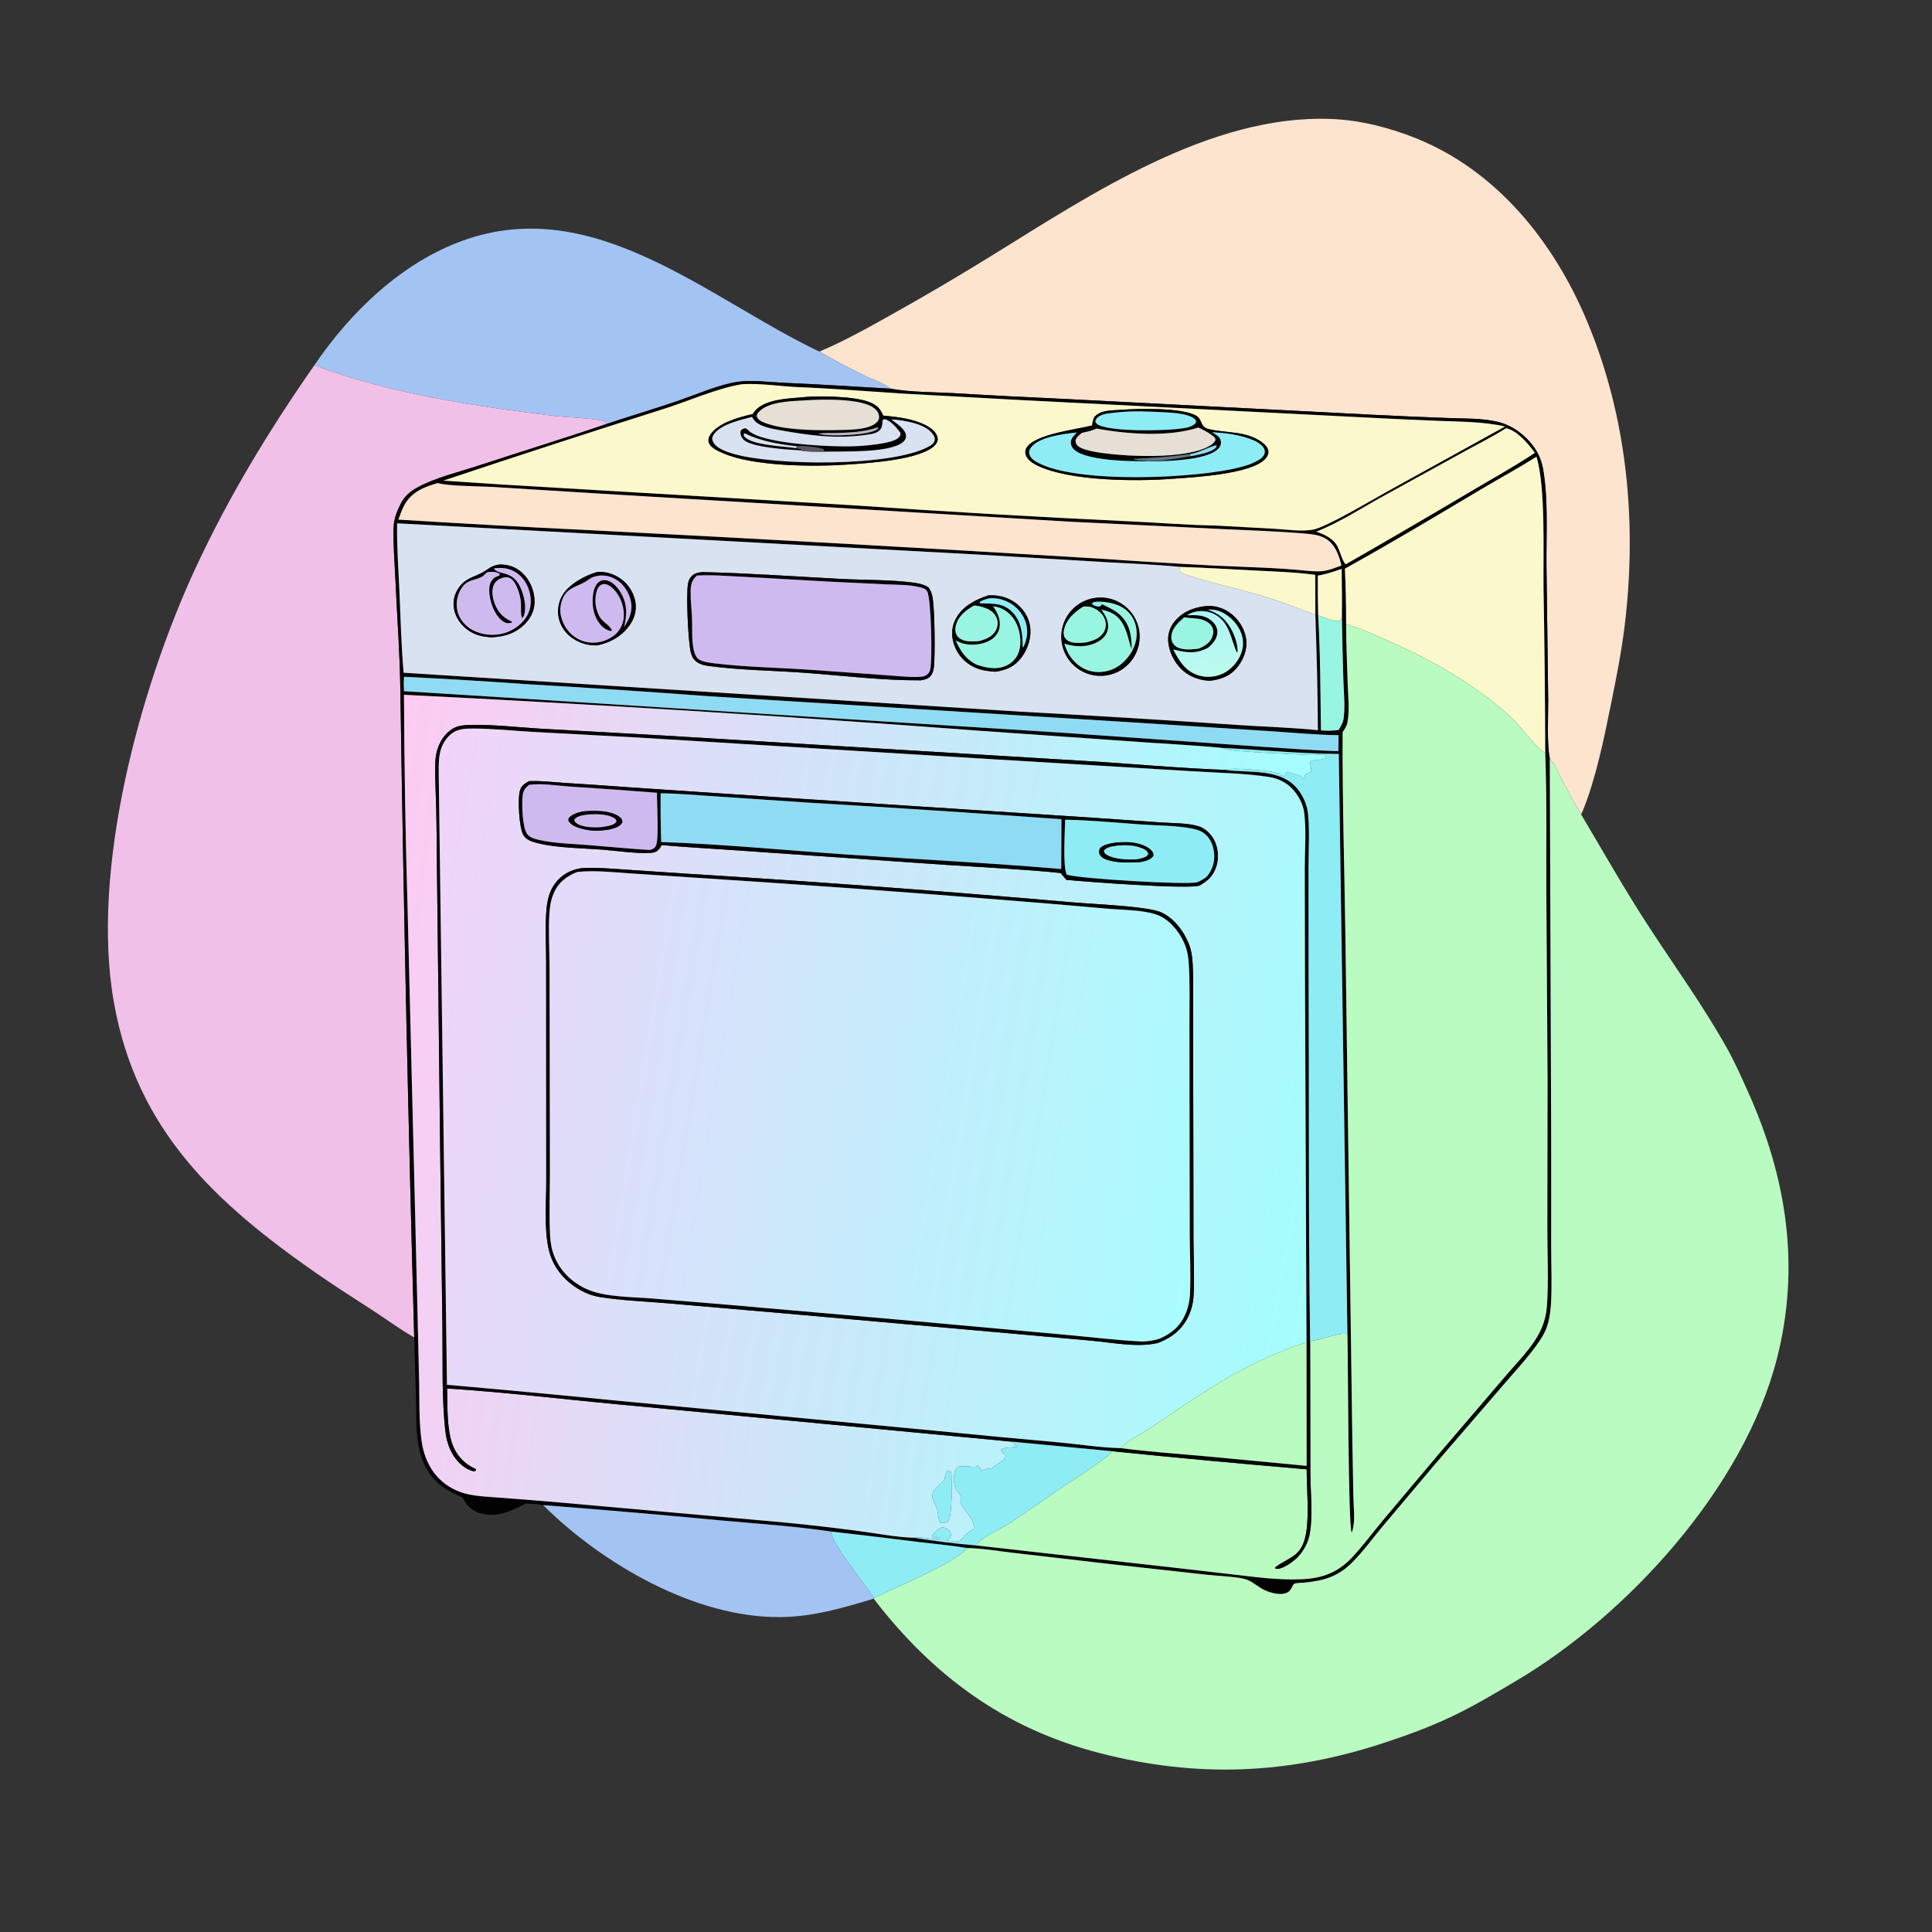 <svg width="1024" height="1024" viewBox="0 0 1024 1024" fill="none" xmlns="http://www.w3.org/2000/svg">
<rect x="0" y="0" width="1024" height="1024" fill="#333333" stroke="none"/>
<path d="M434.276 186.359C447.254 180.881 459.361 174.119 471.627 167.239C490.031 156.985 508.194 146.305 526.102 135.208C578.148 103.009 641.397 60.687 705.25 63.041C720.678 63.61 736.317 67.558 750.619 73.325C793.492 90.614 823.437 128.164 840.98 169.794C862.494 220.846 867.79 277.11 861.084 331.815C859.364 345.845 856.606 359.701 853.787 373.544C850.147 391.429 845.871 412.629 839.002 429.502C838.703 430.236 838.378 430.931 838.03 431.642C834.447 425.758 831.219 419.62 828.018 413.52C825.971 409.618 824.129 405.267 821.409 401.81C819.828 394.832 820.625 378.427 820.571 370.816L819.662 299.693C819.527 283.291 820.628 265.824 818.044 249.64C817.277 244.833 815.716 240.655 812.851 236.694C808.406 230.551 801.482 225.446 794.084 223.637C785.528 221.545 775.872 221.906 767.072 221.549C753.764 221.082 740.46 220.503 727.161 219.811L565.117 211.489C545.303 210.618 525.498 209.584 505.701 208.388C494.829 207.8 483.196 207.911 472.479 206.09L471.999 206.003C468.217 202.935 461.791 200.86 457.355 198.652C449.536 194.795 441.839 190.695 434.276 186.359Z" fill="#FDE4CF"/>
<path d="M166.624 193.561C185.828 165.305 212.908 139.162 245.493 127.461C315.172 102.439 375.597 158.463 434.276 186.359C441.839 190.695 449.536 194.795 457.355 198.652C461.791 200.86 468.217 202.935 471.999 206.003C452.851 204.895 433.747 203.672 414.581 202.841C406.969 202.511 398.704 201.279 391.166 202.346C381.082 203.774 368.791 209.25 358.946 212.593C346.408 216.85 333.71 220.611 321.157 224.828L320.598 223.507C319.01 221.949 298.732 221.055 294.586 220.546C251.728 215.288 207.225 208.895 166.624 193.561Z" fill="#A3C4F3"/>
<path d="M219.542 708.848C212.381 704.833 205.571 699.797 198.704 695.281C188.654 688.671 178.435 682.329 168.557 675.461C114.551 637.914 72.528 599.358 60.41 531.544C47.855 461.282 73.99 365 103.666 301.051C121.322 263.005 142.686 227.914 166.624 193.561C207.225 208.895 251.728 215.288 294.586 220.546C298.732 221.055 319.01 221.949 320.598 223.507L321.157 224.828C298.629 232.509 275.807 239.49 253.186 246.918C242.957 250.277 230.666 253.195 221.303 258.333C217.271 260.545 214.357 263.046 212.281 267.202C210.417 270.932 208.752 275.183 208.619 279.385C208.342 288.093 209.096 296.954 209.497 305.657C210.462 326.595 212.026 347.679 212.241 368.631C213.961 482.051 216.395 595.459 219.542 708.848Z" fill="#F1C0E8"/>
<path d="M321.157 224.828C333.71 220.611 346.408 216.85 358.946 212.593C368.791 209.25 381.082 203.774 391.166 202.346C398.704 201.279 406.969 202.511 414.581 202.841C433.747 203.672 452.851 204.895 471.999 206.003L472.479 206.09C483.196 207.911 494.829 207.8 505.701 208.388C525.498 209.584 545.303 210.618 565.117 211.489L727.161 219.811C740.46 220.503 753.764 221.082 767.072 221.549C775.872 221.906 785.528 221.545 794.084 223.637C801.482 225.446 808.406 230.551 812.851 236.694C815.716 240.655 817.277 244.833 818.044 249.64C820.628 265.824 819.527 283.291 819.662 299.693L820.571 370.816C820.625 378.427 819.828 394.832 821.409 401.81L822.159 605.142L822.148 660.866C822.161 670.945 822.655 681.246 822.036 691.287C821.774 695.538 821.097 700.261 819.515 704.237C817.706 708.784 814.205 713.358 811.206 717.189C806.952 722.622 802.229 727.713 797.743 732.954L760.234 776.482L732.698 809.15C727.421 815.475 722.484 822.324 716.655 828.139C709.105 835.669 701.85 837.739 691.505 838.801C690.222 838.932 687.1 838.918 686.026 839.426C685.39 839.727 685.049 840.715 684.757 841.296C684.006 842.791 683.286 843.722 681.654 844.344C677.88 845.782 671.794 843.832 668.509 841.864C665.45 840.031 662.753 837.515 659.178 836.75C653.008 835.429 645.878 835.343 639.558 834.628L590.191 829.181L536.618 822.974C528.883 822.112 520.44 820.559 512.699 820.514C504.4 819.108 495.857 818.385 487.497 817.356C471.8 815.388 456.091 813.511 440.372 811.725C421.016 808.876 401.183 807.576 381.691 805.81C350.443 802.848 319.169 800.162 287.874 797.754C284.827 797.131 281.701 797.077 278.604 796.915C271.044 800.917 262.99 804.704 254.236 801.929C249.775 800.515 247.204 797.721 245.128 793.662C240.257 791.527 235.653 789.304 231.729 785.632C219.216 773.921 220.885 756.158 220.447 740.553L219.542 708.848C216.395 595.459 213.961 482.051 212.241 368.631C212.026 347.679 210.462 326.595 209.497 305.657C209.096 296.954 208.342 288.093 208.619 279.385C208.752 275.183 210.417 270.932 212.281 267.202C214.357 263.046 217.271 260.545 221.303 258.333C230.666 253.195 242.957 250.277 253.186 246.918C275.807 239.49 298.629 232.509 321.157 224.828ZM625.557 300.46C612.612 299.189 599.509 298.748 586.518 297.989L518.867 293.948L210.49 277.367C210.241 289.112 211.16 300.991 211.668 312.728C212.3 327.316 212.659 342.02 213.938 356.563L541.58 377.25C579.916 379.324 618.236 381.671 656.539 384.29C670.478 385.235 684.625 385.586 698.505 387.022C698.467 366.639 697.842 346.135 697.168 325.762L697.099 304.658C685.964 303.204 674.607 302.862 663.396 302.291C650.793 301.648 638.17 300.846 625.557 300.46ZM698.466 305.08C698.418 312.091 698.478 319.102 698.645 326.11C699.808 346.345 699.842 366.85 700.123 387.121C703.37 387.398 706.262 387.388 709.506 386.881C710.535 385.147 711.761 383.312 712.074 381.289C713.107 374.606 712.237 367.154 712.023 360.405C711.654 348.936 711.392 337.464 711.237 325.99C711.379 317.844 711.178 309.671 711.111 301.523C706.919 302.95 702.852 304.358 698.466 305.08ZM712.818 301.399C713.265 311.162 713.483 320.933 713.471 330.706C713.493 341.323 713.954 351.93 714.31 362.54C714.53 369.071 715.41 376.598 714.148 383.017C713.778 384.896 712.652 386.501 711.605 388.068C711.431 424.151 712.589 460.269 713.072 496.352L715.645 682.314L716.766 764.256L717.307 793.28C717.389 797.391 717.843 801.641 717.674 805.733C717.584 807.933 717.222 810.066 716.52 812.155L716.414 812.25C714.551 809.627 714.5 716.274 714.172 707.108L709.592 399.598C689.05 399.455 668.442 397.404 647.919 396.417C635.075 395.137 622.129 394.539 609.253 393.616L520.74 387.422C418.617 379.709 316.398 373.317 214.11 368.245C214.27 406.097 214.909 443.945 216.027 481.781L220.039 644.036L222.073 728.94C222.436 740.417 221.86 752.528 223.466 763.894C224.497 771.193 227.399 778.313 232.645 783.603C237.031 788.025 242.567 790.872 248.648 792.105C254.112 793.214 259.92 793.408 265.475 793.837C274.781 794.522 284.083 795.26 293.38 796.053L400.462 805.577C418.3 807.054 436.099 808.961 453.845 811.297C463.126 812.461 475.203 814.847 484.365 815.045C495.087 816.737 506.252 818.235 517.068 819.082L621.548 830.809L655.182 834.703C666.574 836.02 677.761 837.481 689.267 837.061C700.864 836.638 709.264 833.53 717.189 824.901C722.729 818.868 727.691 812.17 732.937 805.869L763.225 769.906L797.211 730.203C804.028 722.081 812.627 714.004 816.97 704.22C818.559 700.6 819.537 696.742 819.866 692.803C820.9 679.153 820.1 664.825 820.132 651.102L820.255 572.092L819.6 472.557C819.513 448.08 819.931 423.513 819.016 399.054C818.939 369.991 818.636 340.929 818.109 311.871C817.88 293.477 819.301 257.983 814.359 242.093C804.513 248.271 794.237 253.832 784.249 259.787C760.619 273.875 736.883 288.064 712.818 301.399ZM393.339 203.63C380.146 205.716 364.753 212.664 351.727 216.755C312.711 229.114 273.792 241.776 234.973 254.74C255.807 256.213 276.651 257.525 297.505 258.676L451.144 267.749C500.291 271.148 549.474 274.006 598.684 276.32C613.79 277.009 629.021 278.303 644.125 278.544L675.633 280.279C681.971 280.626 689.855 281.888 696.039 280.696C703.208 279.314 726.588 265.298 734.449 260.979L797.744 226.049C786.155 223.423 773.798 223.532 761.967 223.042C747.408 222.456 732.852 221.774 718.302 220.998L540.896 212.032L477.441 208.552C459.504 207.412 441.7 205.925 423.728 205.216C413.787 204.825 403.238 203.035 393.339 203.63ZM798.265 226.944C791.138 231.446 783.527 235.218 776.148 239.291L735.401 261.712C723.069 268.381 710.695 276.612 697.676 281.784C702.275 283.383 706.945 285.497 709.155 290.144C710.197 292.336 711.59 297.593 713.241 299.115C734.961 286.693 756.58 274.096 778.097 261.325C789.927 254.303 802.059 247.602 813.544 240.019C810.026 235.232 804.35 228.31 798.265 226.944ZM232.066 256.03C224.66 258.124 218.096 260.701 214.218 267.901C212.948 270.259 212.079 272.896 211.142 275.401C244.901 277.513 278.675 279.379 312.461 280.999C402.738 285.581 492.992 290.62 583.219 296.115C603.543 297.514 623.878 298.747 644.222 299.814C660.484 300.612 676.932 300.852 693.121 302.553C701.578 303.264 703.027 302.708 710.993 299.735C709.697 294.278 707.676 288.488 702.583 285.44C699.214 283.424 694.873 283.07 691.034 282.746C677.36 281.592 663.56 281.175 649.854 280.509L567.41 276.521L314.785 261.433L260.881 258.079C254.583 257.72 237.217 257.671 232.066 256.03ZM214.174 358.701C213.867 361.264 213.998 363.77 214.107 366.339L563.305 388.378L670.636 395.923C683.527 396.715 696.492 397.806 709.4 398.121L709.47 389.648C697.026 389.507 684.52 388.233 672.099 387.456L592.3 382.377L376.173 369.042C343.457 366.605 310.72 364.441 277.967 362.548C256.718 361.017 235.452 359.735 214.174 358.701Z" fill="#020202"/>
<path d="M234.973 254.74C273.792 241.776 312.711 229.114 351.727 216.755C364.753 212.664 380.146 205.716 393.339 203.63C403.238 203.035 413.787 204.825 423.728 205.216C441.7 205.925 459.504 207.412 477.441 208.552L540.896 212.032L718.302 220.998C732.852 221.774 747.408 222.456 761.967 223.042C773.798 223.532 786.155 223.423 797.744 226.049L734.449 260.979C726.588 265.298 703.208 279.314 696.039 280.696C689.855 281.888 681.971 280.626 675.633 280.279L644.125 278.544C629.021 278.303 613.79 277.009 598.684 276.32C549.474 274.006 500.291 271.148 451.144 267.749L297.505 258.676C276.651 257.525 255.807 256.213 234.973 254.74ZM423.8 210.708C416.503 211.314 405.116 211.83 400.014 217.971C399.613 218.455 399.267 218.96 398.911 219.479C391.956 221.063 380.555 224.052 376.462 230.484C375.732 231.633 375.251 232.888 375.613 234.265C376.419 237.338 380.7 239.089 383.349 240.239C399.671 247.32 431.906 247.469 449.876 246.172C460.459 245.415 488.671 243.72 495.726 235.748C496.678 234.672 497.217 233.349 496.92 231.901C496.334 229.038 493.337 226.788 490.911 225.518C484 221.901 475.723 221.003 468.086 220.265C466.434 216.432 464.803 214.745 460.888 213.16C452.885 209.921 432.816 209.565 423.8 210.708ZM594.373 217.217C589.849 217.576 583.397 217.161 580.216 220.88C579.278 221.977 579.077 224.115 578.862 225.502C570.722 227.646 548.394 230.048 544.029 237.433C543.368 238.551 543.28 239.759 543.657 240.996C544.505 243.776 547.458 245.605 549.916 246.788C566.936 254.982 601.879 255.239 620.999 253.791C632.448 252.983 663.09 251.386 670.653 243.166C671.552 242.19 672.314 240.778 672.271 239.414C672.203 237.265 670.289 235.432 668.662 234.274C660.164 228.22 649.97 229.714 640.505 227.386C635.923 226.259 637.427 222.281 633.945 220.308C626.353 216.005 603.429 216.509 594.373 217.217Z" fill="#FBF8CC"/>
<path d="M398.911 219.479C399.267 218.96 399.613 218.455 400.014 217.971C405.116 211.83 416.503 211.314 423.8 210.708C432.816 209.565 452.885 209.921 460.888 213.16C464.803 214.745 466.434 216.432 468.086 220.265C475.723 221.003 484 221.901 490.911 225.518C493.337 226.788 496.334 229.038 496.92 231.901C497.217 233.349 496.678 234.672 495.726 235.748C488.671 243.72 460.459 245.415 449.876 246.172C431.906 247.469 399.671 247.32 383.349 240.239C380.7 239.089 376.419 237.338 375.613 234.265C375.251 232.888 375.732 231.633 376.462 230.484C380.555 224.052 391.956 221.063 398.911 219.479ZM422.401 236.539C413.314 235.593 403.208 233.872 394.98 229.768L394.289 229.848C394.256 230.596 394.078 230.826 394.613 231.45C398.579 236.073 415.971 236.536 421.922 237.527L424.651 238.068L424.485 238.406L423.677 238.675C417.563 238.331 397.417 237.087 393.866 232.811C392.767 231.488 392.296 230.241 392.48 228.523C393.299 227.398 393.423 227.401 394.762 226.974C395.868 227.164 396.057 227.518 396.808 228.252C404.167 235.444 441.61 236.975 452.871 236.52C457.59 236.329 473.184 235.289 476.303 231.916C477.213 230.932 477.282 230.645 477.242 229.4C475.516 227.005 472.096 222.956 469.178 222.258C468.961 222.206 468.736 222.198 468.515 222.168C467.634 222.953 467.842 222.474 467.76 223.445C467.585 225.497 467.546 226.911 465.91 228.346C463.942 230.07 460.06 230.337 457.56 230.664C442.486 232.634 428.59 230.721 413.751 228.068C409.366 227.285 402.062 226.191 399.389 222.268C399.105 221.851 398.856 221.41 398.601 220.975C392.638 222.541 381.22 225.007 378.022 230.762C377.367 231.942 377.323 232.543 377.801 233.816C379.191 237.52 385.19 239.503 388.685 240.524C410.503 246.893 472.454 247.502 492.184 236.724C493.532 235.988 494.792 235.189 495.327 233.672C495.645 232.767 495.335 231.625 494.86 230.816C492.13 226.163 485.724 224.406 480.771 223.389C478.024 222.825 475.209 222.405 472.406 222.285C474.987 224.367 480.17 227.474 480.224 231.09C480.244 232.411 479.564 233.502 478.587 234.333C471.594 240.287 446.297 239.122 437.012 239.402C436.823 238.918 436.748 238.399 436.298 238.087C434.78 237.034 424.358 236.026 422.401 236.539ZM426.595 212.215C419.505 212.607 407.063 212.76 402.017 218.518C401.386 219.238 401.218 219.686 401.029 220.598C401.892 222.527 403.025 223.191 404.964 223.962C414.94 227.927 430.668 228.105 441.485 227.975C447.598 227.751 460.438 228.409 464.844 223.69C465.613 222.866 465.986 221.935 465.926 220.798C465.82 218.771 464.568 217.222 462.98 216.085C456.011 211.092 435.458 211.563 426.595 212.215ZM465.073 226.566C457.738 229.024 450.336 229.306 442.667 229.505C439.847 229.578 436.621 229.328 433.864 229.899C434.674 230.25 434.299 230.226 434.969 230.136C440.155 231.427 460.839 230.778 464.94 227.513C465.36 227.178 465.358 227.119 465.599 226.724L465.073 226.566Z" fill="#020202"/>
<path d="M441.485 227.975C430.668 228.105 414.94 227.927 404.964 223.962C403.025 223.191 401.892 222.527 401.029 220.598C401.218 219.686 401.386 219.238 402.017 218.518C407.063 212.76 419.505 212.607 426.595 212.215C435.458 211.563 456.011 211.092 462.98 216.085C464.568 217.222 465.82 218.771 465.926 220.798C465.986 221.935 465.613 222.866 464.844 223.69C460.438 228.409 447.598 227.751 441.485 227.975Z" fill="#E6DFD5"/>
<path d="M578.862 225.502C579.077 224.115 579.278 221.977 580.216 220.88C583.397 217.161 589.849 217.576 594.373 217.217C603.429 216.509 626.353 216.005 633.945 220.308C637.427 222.281 635.923 226.259 640.505 227.386C649.97 229.714 660.164 228.22 668.662 234.274C670.289 235.432 672.203 237.265 672.271 239.414C672.314 240.778 671.552 242.19 670.653 243.166C663.09 251.386 632.448 252.983 620.999 253.791C601.879 255.239 566.936 254.982 549.916 246.788C547.458 245.605 544.505 243.776 543.657 240.996C543.28 239.759 543.368 238.551 544.029 237.433C548.394 230.048 570.722 227.646 578.862 225.502ZM630.7 240.681C620.756 242.125 610.88 242.759 600.846 243.224L601.003 243.56C610.466 245.403 621.531 243.452 630.966 241.804C634.718 241.049 640.727 240.203 643.77 237.854C644.663 237.165 644.68 237.154 644.836 235.988C641.245 236.501 636.35 239.682 631.391 240.563L630.7 240.681ZM591.345 218.665C588.188 219.083 583.098 219.125 581.068 222.069C580.681 222.63 580.691 222.733 580.524 223.304C581.038 224.529 581.474 224.917 582.719 225.443C590.638 228.792 614.541 228.279 623.617 227.419C627.222 226.935 630.998 226.919 633.744 224.268C633.862 223.596 634.136 223.197 633.686 222.605C631.285 219.454 622.62 218.821 618.884 218.614C610.09 218.128 600.082 217.585 591.345 218.665ZM635.135 226.605C619.166 231.763 597.556 230.119 581.195 227.165C578.646 228.324 576.155 228.862 573.429 229.427C572.073 230.615 570.543 231.664 570.026 233.463C570.22 234.816 570.225 235.391 571.319 236.356C573.212 238.024 577.287 238.868 579.757 239.372C594.184 242.115 629.534 243.862 641.649 235.993C642.835 235.222 643.547 234.503 644.245 233.284C644.081 231.819 643.702 231.741 642.529 230.827C640.286 229.081 637.704 227.79 635.135 226.605ZM570.224 229.27C563.594 230.027 550.536 231.483 546.3 237.358C545.693 238.199 545.326 239.364 545.528 240.386C545.926 242.403 547.449 243.673 549.134 244.686C569.171 256.741 635.472 253.682 658.056 247.431C659.459 247.038 660.853 246.615 662.238 246.161C664.799 245 668.884 243.585 670.084 240.811C670.588 239.647 670.454 238.511 669.815 237.443C667.116 232.932 656.956 230.789 652.097 230.015C648.894 229.506 645.596 229.265 642.358 229.089C644.378 230.333 646.641 231.33 647.096 233.912C647.344 235.321 646.867 236.552 645.945 237.597C640.868 243.352 622.362 244.283 615.186 244.421C605.171 244.615 576.69 245.046 569.299 238.293C568.306 237.385 567.615 236.084 567.564 234.725C567.472 232.25 569.289 230.967 570.7 229.259L570.224 229.27Z" fill="#020202"/>
<path d="M623.617 227.419C614.541 228.279 590.638 228.792 582.719 225.443C581.474 224.917 581.038 224.529 580.524 223.304C580.691 222.733 580.681 222.63 581.068 222.069C583.098 219.125 588.188 219.083 591.345 218.665C600.082 217.585 610.09 218.128 618.884 218.614C622.62 218.821 631.285 219.454 633.686 222.605C634.136 223.197 633.862 223.596 633.744 224.268C630.998 226.919 627.222 226.935 623.617 227.419Z" fill="#8EECF5"/>
<path d="M398.601 220.975C398.856 221.41 399.105 221.851 399.389 222.268C402.062 226.191 409.366 227.285 413.751 228.068C428.59 230.721 442.486 232.634 457.56 230.664C460.06 230.337 463.942 230.07 465.91 228.346C467.546 226.911 467.585 225.497 467.76 223.445C467.842 222.474 467.634 222.953 468.515 222.168C468.736 222.198 468.961 222.206 469.178 222.258C472.096 222.956 475.516 227.005 477.242 229.4C477.282 230.645 477.213 230.932 476.303 231.916C473.184 235.289 457.59 236.329 452.871 236.52C441.61 236.975 404.167 235.444 396.808 228.252C396.057 227.518 395.868 227.164 394.762 226.974C393.423 227.401 393.299 227.398 392.48 228.523C392.296 230.241 392.767 231.488 393.866 232.811C397.417 237.087 417.563 238.331 423.677 238.675C427.754 239.584 432.821 239.431 437.012 239.402C446.297 239.122 471.594 240.287 478.587 234.333C479.564 233.502 480.244 232.411 480.224 231.09C480.17 227.474 474.987 224.367 472.406 222.285C475.209 222.405 478.024 222.825 480.771 223.389C485.724 224.406 492.13 226.163 494.86 230.816C495.335 231.625 495.645 232.767 495.327 233.672C494.792 235.189 493.532 235.988 492.184 236.724C472.454 247.502 410.503 246.893 388.685 240.524C385.19 239.503 379.191 237.52 377.801 233.816C377.323 232.543 377.367 231.942 378.022 230.762C381.22 225.007 392.638 222.541 398.601 220.975Z" fill="#D9E2F0"/>
<path d="M434.969 230.136C434.299 230.226 434.674 230.25 433.864 229.899C436.621 229.328 439.847 229.578 442.667 229.505C450.336 229.306 457.738 229.024 465.073 226.566L465.599 226.724C465.358 227.119 465.36 227.178 464.94 227.513C460.839 230.778 440.155 231.427 434.969 230.136Z" fill="#B6B6C2"/>
<path d="M581.195 227.165C597.556 230.119 619.166 231.763 635.135 226.605C637.704 227.79 640.286 229.081 642.529 230.827C643.702 231.741 644.081 231.819 644.245 233.284C643.547 234.503 642.835 235.222 641.649 235.993C629.534 243.862 594.184 242.115 579.757 239.372C577.287 238.868 573.212 238.024 571.319 236.356C570.225 235.391 570.22 234.816 570.026 233.463C570.543 231.664 572.073 230.615 573.429 229.427C576.155 228.862 578.646 228.324 581.195 227.165Z" fill="#E6DFD5"/>
<path d="M697.676 281.784C710.695 276.612 723.069 268.381 735.401 261.712L776.148 239.291C783.527 235.218 791.138 231.446 798.265 226.944C804.35 228.31 810.026 235.232 813.544 240.019C802.059 247.602 789.927 254.303 778.097 261.325C756.58 274.096 734.961 286.693 713.241 299.115C711.59 297.593 710.197 292.336 709.155 290.144C706.945 285.497 702.275 283.383 697.676 281.784Z" fill="#FBF8CC"/>
<path d="M662.238 246.161C660.853 246.615 659.459 247.038 658.056 247.431C635.472 253.682 569.171 256.741 549.134 244.686C547.449 243.673 545.926 242.403 545.528 240.386C545.326 239.364 545.693 238.199 546.3 237.358C550.536 231.483 563.594 230.027 570.224 229.27L570.7 229.259C569.289 230.967 567.472 232.25 567.564 234.725C567.615 236.084 568.306 237.385 569.299 238.293C576.69 245.046 605.171 244.615 615.186 244.421C622.362 244.283 640.868 243.352 645.945 237.597C646.867 236.552 647.344 235.321 647.096 233.912C646.641 231.33 644.378 230.333 642.358 229.089C645.596 229.265 648.894 229.506 652.097 230.015C656.956 230.789 667.116 232.932 669.815 237.443C670.454 238.511 670.588 239.647 670.084 240.811C668.884 243.585 664.799 245 662.238 246.161Z" fill="#8EECF5"/>
<path d="M421.922 237.527C415.971 236.536 398.579 236.073 394.613 231.45C394.078 230.826 394.256 230.596 394.289 229.848L394.98 229.768C403.208 233.872 413.314 235.593 422.401 236.539L421.922 237.527Z" fill="#D9E2F0"/>
<path d="M630.7 240.681L631.391 240.563C636.35 239.682 641.245 236.501 644.836 235.988C644.68 237.154 644.663 237.165 643.77 237.854C640.727 240.203 634.718 241.049 630.966 241.804L630.7 240.681Z" fill="#90DBF4"/>
<path d="M422.401 236.539C424.358 236.026 434.78 237.034 436.298 238.087C436.748 238.399 436.823 238.918 437.012 239.402C432.821 239.431 427.754 239.584 423.677 238.675L424.485 238.406L424.651 238.068L421.922 237.527L422.401 236.539Z" fill="#56575F"/>
<path d="M630.966 241.804C621.531 243.452 610.466 245.403 601.003 243.56L600.846 243.224C610.88 242.759 620.756 242.125 630.7 240.681L630.966 241.804Z" fill="#617582"/>
<path d="M713.471 330.706C713.483 320.933 713.265 311.162 712.818 301.399C736.883 288.064 760.619 273.875 784.249 259.787C794.237 253.832 804.513 248.271 814.359 242.093C819.301 257.983 817.88 293.477 818.109 311.871C818.636 340.929 818.939 369.991 819.016 399.054C812.603 394.941 806.012 384.606 799.819 379.149C781.148 362.697 761.905 351.519 739.375 341.227C730.925 337.367 722.344 333.502 713.471 330.706Z" fill="#FBF8CC"/>
<path d="M211.142 275.401C212.079 272.896 212.948 270.259 214.218 267.901C218.096 260.701 224.66 258.124 232.066 256.03C237.217 257.671 254.583 257.72 260.881 258.079L314.785 261.433L567.41 276.521L649.854 280.509C663.56 281.175 677.36 281.592 691.034 282.746C694.873 283.07 699.214 283.424 702.583 285.44C707.676 288.488 709.697 294.278 710.993 299.735C703.027 302.708 701.578 303.264 693.121 302.553C676.932 300.852 660.484 300.612 644.222 299.814C623.878 298.747 603.543 297.514 583.219 296.115C492.992 290.62 402.738 285.581 312.461 280.999C278.675 279.379 244.901 277.513 211.142 275.401Z" fill="#FDE4CF"/>
<path d="M210.49 277.367L518.867 293.948L586.518 297.989C599.509 298.748 612.612 299.189 625.557 300.46L624.952 302.468C626.004 303.92 628.249 304.498 629.909 305.037C643.057 309.305 656.721 312.159 669.983 316.099C679.201 318.839 688.081 322.637 697.168 325.762C697.842 346.135 698.467 366.639 698.505 387.022C684.625 385.586 670.478 385.235 656.539 384.29C618.236 381.671 579.916 379.324 541.58 377.25L213.938 356.563C212.659 342.02 212.3 327.316 211.668 312.728C211.16 300.991 210.241 289.112 210.49 277.367ZM264.979 299.167C259.782 299.902 259.385 301.517 255.308 303.655C250.516 306.166 246.84 306.524 243.364 311.248C240.977 314.491 239.949 318.38 240.581 322.37C241.34 327.162 244.32 331.41 248.284 334.132C252.095 336.751 256.039 337.553 260.578 337.774C267.599 337.483 273.701 335.52 278.656 330.252C281.924 326.776 283.6 322.383 283.294 317.609C282.96 312.388 280.55 306.944 276.6 303.459C273.152 300.415 269.504 299.265 264.979 299.167ZM316.809 303.111C310.409 304.799 301.767 309.516 298.28 315.246C295.782 319.294 295.12 324.213 296.459 328.778C297.806 333.451 301.139 337.159 305.382 339.441C309.095 341.439 312.474 342.126 316.643 342.044C323.865 340.527 330.308 336.783 334.34 330.421C336.734 326.644 337.579 322.356 336.549 317.979C335.313 312.8 331.99 308.362 327.368 305.718C324.064 303.865 320.588 302.951 316.809 303.111ZM372.369 303.218C369.788 303.49 367.754 303.818 366.08 305.975C365.242 307.055 364.798 308.409 364.605 309.749C363.685 316.151 364.692 337.561 365.808 344.177C366.309 347.147 367.075 349.328 369.652 351.058C371.573 352.347 373.852 352.738 376.1 353.036C392.643 355.225 409.843 355.379 426.526 356.595C446.82 358.074 467.652 360.69 487.989 360.583C490.176 360.171 492.109 359.89 493.498 357.959C494.352 356.772 494.754 355.307 494.941 353.875C495.738 347.763 495.432 321.829 494.158 316.048C493.75 314.198 493.205 312.82 492.087 311.298C489.691 309.841 487.034 309.189 484.267 308.82C472.159 307.207 457.837 307.482 445.455 306.827C421.115 305.54 396.737 303.785 372.369 303.218ZM523.798 315.57C516.873 317.88 510.008 321.383 506.5 328.151C504.246 332.5 504.14 337.235 505.739 341.82C507.559 347.032 511.408 351.288 516.411 353.623C520.034 355.329 523.625 355.78 527.556 356.029C533.432 355.17 537.798 353.311 541.468 348.368C544.893 343.755 546.824 337.654 545.949 331.91C545.166 326.763 542.059 322.164 537.794 319.236C533.627 316.376 528.798 315.254 523.798 315.57ZM582.229 316.741C570.794 317.319 561.988 327.049 562.549 338.485C563.111 349.921 572.83 358.741 584.266 358.195C595.725 357.648 604.566 347.907 604.003 336.448C603.44 324.99 593.687 316.162 582.229 316.741ZM639.612 321.184C633.044 321.824 627.008 324.041 622.661 329.284C619.889 332.627 618.706 336.598 619.272 340.909C620.068 346.969 623.496 352.99 628.459 356.586C632.215 359.306 636.505 360.529 641.084 360.846C647.142 360.127 652.036 358.406 655.974 353.436C659.232 349.323 661.235 343.906 660.472 338.63C659.665 333.042 656.185 327.775 651.558 324.594C648.07 322.151 643.863 320.95 639.612 321.184Z" fill="#D9E2F0"/>
<path d="M260.578 337.774C256.039 337.553 252.095 336.751 248.284 334.132C244.32 331.41 241.34 327.162 240.581 322.37C239.949 318.38 240.977 314.491 243.364 311.248C246.84 306.524 250.516 306.166 255.308 303.655C259.385 301.517 259.782 299.902 264.979 299.167C269.504 299.265 273.152 300.415 276.6 303.459C280.55 306.944 282.96 312.388 283.294 317.609C283.6 322.383 281.924 326.776 278.656 330.252C273.701 335.52 267.599 337.483 260.578 337.774ZM261.75 301.249C264.382 305.726 273.076 300.766 277.249 315.169C278.125 318.192 278.693 321.914 278.002 325.031C277.788 325.994 277.543 327.078 276.706 327.632C275.76 325.247 276.338 321.771 276.102 319.178C275.769 315.524 273.779 308.302 270.401 306.452C268.727 305.536 266.842 305.944 265.195 306.67C263.391 307.465 262.066 308.817 261.442 310.703C260.235 314.351 261.548 319.155 263.335 322.402C265.258 325.894 267.743 327.822 271.298 329.457L271.265 330.036C269.577 330.441 268.402 330.449 266.892 329.519C263.084 327.175 260.711 321.621 259.832 317.431C259.262 314.711 258.764 310.261 260.55 307.843C261.022 307.204 261.617 306.642 262.191 306.096L264.677 305.002L264.92 304.265C263.242 302.948 260.672 302.98 258.638 303.216C257.693 303.325 256.829 304.743 256.01 305.296C252.353 307.765 248.534 306.789 245.299 310.809C242.683 314.059 241.596 318.636 242.225 322.733C242.853 326.827 245.171 330.274 248.499 332.692C253.143 336.065 259.456 337.115 265.047 336.118C270.369 335.168 275.511 332.04 278.61 327.579C281.191 323.864 281.864 319.465 280.977 315.071C280.028 310.365 277.459 305.839 273.297 303.285C269.621 301.029 265.932 300.755 261.75 301.249Z" fill="#020202"/>
<path d="M625.557 300.46C638.17 300.846 650.793 301.648 663.396 302.291C674.607 302.862 685.964 303.204 697.099 304.658L697.168 325.762C688.081 322.637 679.201 318.839 669.983 316.099C656.721 312.159 643.057 309.305 629.909 305.037C628.249 304.498 626.004 303.92 624.952 302.468L625.557 300.46Z" fill="#FBF8CC"/>
<path d="M262.191 306.096C261.617 306.642 261.022 307.204 260.55 307.843C258.764 310.261 259.262 314.711 259.832 317.431C260.711 321.621 263.084 327.175 266.892 329.519C268.402 330.449 269.577 330.441 271.265 330.036L271.298 329.457C267.743 327.822 265.258 325.894 263.335 322.402C261.548 319.155 260.235 314.351 261.442 310.703C262.066 308.817 263.391 307.465 265.195 306.67C266.842 305.944 268.727 305.536 270.401 306.452C273.779 308.302 275.769 315.524 276.102 319.178C276.338 321.771 275.76 325.247 276.706 327.632C277.543 327.078 277.788 325.994 278.002 325.031C278.693 321.914 278.125 318.192 277.249 315.169C273.076 300.766 264.382 305.726 261.75 301.249C265.932 300.755 269.621 301.029 273.297 303.285C277.459 305.839 280.028 310.365 280.977 315.071C281.864 319.465 281.191 323.864 278.61 327.579C275.511 332.04 270.369 335.168 265.047 336.118C259.456 337.115 253.143 336.065 248.499 332.692C245.171 330.274 242.853 326.827 242.225 322.733C241.596 318.636 242.683 314.059 245.299 310.809C248.534 306.789 252.353 307.765 256.01 305.296C256.829 304.743 257.693 303.325 258.638 303.216C260.672 302.98 263.242 302.948 264.92 304.265L264.677 305.002L262.191 306.096Z" fill="#CFBAF0"/>
<path d="M698.645 326.11C698.478 319.102 698.418 312.091 698.466 305.08C702.852 304.358 706.919 302.95 711.111 301.523C711.178 309.671 711.379 317.844 711.237 325.99C711.185 326.937 711.043 327.771 710.822 328.692C710.662 328.778 710.512 328.883 710.343 328.949C707.64 329.992 701.409 327.005 698.645 326.11Z" fill="#FBF8CC"/>
<path d="M316.643 342.044C312.474 342.126 309.095 341.439 305.382 339.441C301.139 337.159 297.806 333.451 296.459 328.778C295.12 324.213 295.782 319.294 298.28 315.246C301.767 309.516 310.409 304.799 316.809 303.111C320.588 302.951 324.064 303.865 327.368 305.718C331.99 308.362 335.313 312.8 336.549 317.979C337.579 322.356 336.734 326.644 334.34 330.421C330.308 336.783 323.865 340.527 316.643 342.044ZM317.381 305.113C314.901 305.539 313.665 305.868 311.632 307.417C306.24 311.523 298.977 310.581 297.152 321.041C296.403 325.332 297.916 329.972 300.429 333.442C303.126 337.167 307.119 339.751 311.689 340.444C316.541 341.161 321.477 339.879 325.368 336.891C328.502 334.462 330.303 331.032 330.609 327.088C331.003 322.004 329.023 316.34 325.56 312.594C324.384 311.322 322.578 309.825 320.788 309.601C319.583 309.45 318.664 309.776 317.788 310.594C315.665 312.575 315.351 317.808 315.699 320.424C315.801 321.189 315.949 321.931 316.104 322.686C317.213 326.179 317.967 327.809 320.783 330.139C322.221 331.329 323.407 332.308 324.329 333.947L323.914 334.462C321.1 333.975 319.209 332.407 317.526 330.138C314.214 325.673 313.511 319.388 314.527 314.041C314.914 312.006 315.729 309.725 317.448 308.429C318.651 307.523 320.237 307.271 321.683 307.639C325.289 308.556 328.068 312.181 329.679 315.325C332.623 321.071 332.185 326.277 330.816 332.32C333.704 327.775 335.557 323.807 334.285 318.251C333.294 313.924 330.53 309.604 326.715 307.256C323.946 305.553 320.62 304.715 317.381 305.113Z" fill="#020202"/>
<path d="M487.989 360.583C467.652 360.69 446.82 358.074 426.526 356.595C409.843 355.379 392.643 355.225 376.1 353.036C373.852 352.738 371.573 352.347 369.652 351.058C367.075 349.328 366.309 347.147 365.808 344.177C364.692 337.561 363.685 316.151 364.605 309.749C364.798 308.409 365.242 307.055 366.08 305.975C367.754 303.818 369.788 303.49 372.369 303.218C396.737 303.785 421.115 305.54 445.455 306.827C457.837 307.482 472.159 307.207 484.267 308.82C487.034 309.189 489.691 309.841 492.087 311.298C493.205 312.82 493.75 314.198 494.158 316.048C495.432 321.829 495.738 347.763 494.941 353.875C494.754 355.307 494.352 356.772 493.498 357.959C492.109 359.89 490.176 360.171 487.989 360.583ZM369.352 305.044C366.651 307.575 366.147 309.678 366.051 313.348C365.931 317.958 366.566 322.62 366.763 327.229C366.987 332.489 366.565 338.169 367.463 343.349C367.796 345.274 368.407 347.574 369.813 349.019C371.48 350.734 376.095 351.276 378.482 351.566C396.093 353.708 414.223 353.876 431.951 355.177L469.07 357.838C475.01 358.226 481.235 359.015 487.177 358.772C488.135 358.733 489.026 358.576 489.96 358.37C491.541 357.545 492.461 356.896 492.984 355.112C494.271 350.729 493.619 317.39 491.45 313.488C490.65 312.047 489.21 311.655 487.684 311.269C481.745 309.765 475.055 309.969 468.962 309.687L441.009 308.35L394.415 305.736C386.127 305.326 377.641 304.587 369.352 305.044Z" fill="#020202"/>
<path d="M316.104 322.686C315.949 321.931 315.801 321.189 315.699 320.424C315.351 317.808 315.665 312.575 317.788 310.594C318.664 309.776 319.583 309.45 320.788 309.601C322.578 309.825 324.384 311.322 325.56 312.594C329.023 316.34 331.003 322.004 330.609 327.088C330.303 331.032 328.502 334.462 325.368 336.891C321.477 339.879 316.541 341.161 311.689 340.444C307.119 339.751 303.126 337.167 300.429 333.442C297.916 329.972 296.403 325.332 297.152 321.041C298.977 310.581 306.24 311.523 311.632 307.417C313.665 305.868 314.901 305.539 317.381 305.113C320.62 304.715 323.946 305.553 326.715 307.256C330.53 309.604 333.294 313.924 334.285 318.251C335.557 323.807 333.704 327.775 330.816 332.32C332.185 326.277 332.623 321.071 329.679 315.325C328.068 312.181 325.289 308.556 321.683 307.639C320.237 307.271 318.651 307.523 317.448 308.429C315.729 309.725 314.914 312.006 314.527 314.041C313.511 319.388 314.214 325.673 317.526 330.138C319.209 332.407 321.1 333.975 323.914 334.462L324.329 333.947C323.407 332.308 322.221 331.329 320.783 330.139C317.967 327.809 317.213 326.179 316.104 322.686Z" fill="#CFBAF0"/>
<path d="M489.96 358.37C489.026 358.576 488.135 358.733 487.177 358.772C481.235 359.015 475.01 358.226 469.07 357.838L431.951 355.177C414.223 353.876 396.093 353.708 378.482 351.566C376.095 351.276 371.48 350.734 369.813 349.019C368.407 347.574 367.796 345.274 367.463 343.349C366.565 338.169 366.987 332.489 366.763 327.229C366.566 322.62 365.931 317.958 366.051 313.348C366.147 309.678 366.651 307.575 369.352 305.044C377.641 304.587 386.127 305.326 394.415 305.736L441.009 308.35L468.962 309.687C475.055 309.969 481.745 309.765 487.684 311.269C489.21 311.655 490.65 312.047 491.45 313.488C493.619 317.39 494.271 350.729 492.984 355.112C492.461 356.896 491.541 357.545 489.96 358.37Z" fill="#CFBAF0"/>
<path d="M527.556 356.029C523.625 355.78 520.034 355.329 516.411 353.623C511.408 351.288 507.559 347.032 505.739 341.82C504.14 337.235 504.246 332.5 506.5 328.151C510.008 321.383 516.873 317.88 523.798 315.57C528.798 315.254 533.627 316.376 537.794 319.236C542.059 322.164 545.166 326.763 545.949 331.91C546.824 337.654 544.893 343.755 541.468 348.368C537.798 353.311 533.432 355.17 527.556 356.029ZM524.423 317.11C522.646 317.598 520.655 317.933 519.247 319.173L519.552 319.776C526.389 320.03 531.96 319.325 537.102 325.011C540.575 328.852 541.607 333.868 541.906 338.877L542.091 343.04L542.457 342.949C544.609 338.385 545.17 333.693 543.338 328.915C541.554 324.366 538.041 320.708 533.567 318.742C530.68 317.462 527.573 316.826 524.423 317.11ZM516.278 320.939C512.038 323.296 508.056 326.34 506.685 331.265C506.139 333.225 506.14 335.393 507.397 337.103C508.913 339.164 511.546 339.822 513.966 339.94C515.607 340.02 517.323 339.918 518.957 339.794C522.412 338.874 525.807 337.606 527.703 334.347C528.854 332.404 529.1 330.055 528.376 327.915C527.612 325.697 525.838 323.859 523.724 322.882C521.384 321.8 518.854 321.042 516.278 320.939ZM526.37 321.368C528.695 324.727 530.534 328.462 529.751 332.679C529.245 335.407 527.536 337.621 525.225 339.096C521.248 341.634 515.477 342.261 510.936 341.19C509.425 340.833 507.947 340.161 506.548 339.493C509.222 345.227 511.553 349.077 517.334 352.188C522.663 354.053 528.454 355.253 533.776 352.611C536.903 351.059 539.231 348.35 540.186 344.982C541.58 340.066 540.616 333.718 538.12 329.302C536.052 325.644 532.576 322.7 528.45 321.707C527.762 321.542 527.073 321.442 526.37 321.368Z" fill="#020202"/>
<path d="M541.906 338.877C541.607 333.868 540.575 328.852 537.102 325.011C531.96 319.325 526.389 320.03 519.552 319.776L519.247 319.173C520.655 317.933 522.646 317.598 524.423 317.11C527.573 316.826 530.68 317.462 533.567 318.742C538.041 320.708 541.554 324.366 543.338 328.915C545.17 333.693 544.609 338.385 542.457 342.949L542.091 343.04L541.906 338.877Z" fill="#8EECF5"/>
<path d="M584.266 358.195C572.83 358.741 563.111 349.921 562.549 338.485C561.988 327.049 570.794 317.319 582.229 316.741C593.687 316.162 603.44 324.99 604.003 336.448C604.566 347.907 595.725 357.648 584.266 358.195ZM582.225 318.861C580.811 319.018 579.734 318.815 578.703 319.852C579.403 320.799 580.212 321.136 581.362 321.364C581.982 321.486 582.255 321.476 582.843 321.495L584.225 320.297C587.945 322.228 591.083 323.332 594.152 326.406C599.104 331.368 599.82 337.642 599.813 344.274C598.099 339.435 597.419 334.08 594.543 329.713C591.842 325.612 588.383 324.095 583.777 323.117C584.376 323.996 584.979 324.881 585.51 325.803C587.028 328.435 587.887 331.37 586.974 334.371C586.152 337.072 584.041 339.033 581.593 340.313C576.061 343.204 569.904 342.991 564.118 341.154C564.939 343.668 565.892 346.075 567.455 348.232C570.537 352.483 574.819 355.477 580.11 356.084C585.361 356.701 590.631 355.096 594.645 351.655C598.874 348.089 602.125 342.539 602.447 336.951C602.696 332.644 601.493 328.194 598.552 324.96C594.304 320.287 588.24 319.053 582.225 318.861ZM574.187 321.502C569.661 324.237 565.289 328.127 564.008 333.506C563.609 335.18 563.613 337.072 564.756 338.478C566.582 340.726 569.64 340.786 572.287 340.747C573.511 340.729 574.743 340.593 575.96 340.47C579.696 339.427 583.363 338.296 585.283 334.591C586.343 332.545 586.354 330.167 585.513 328.041C584.371 325.155 581.873 323.211 579.07 322.041C577.454 321.366 575.901 321.406 574.187 321.502Z" fill="#020202"/>
<path d="M584.225 320.297L582.843 321.495C582.255 321.476 581.982 321.486 581.362 321.364C580.212 321.136 579.403 320.799 578.703 319.852C579.734 318.815 580.811 319.018 582.225 318.861L584.225 320.297Z" fill="#8EECF5"/>
<path d="M582.225 318.861C588.24 319.053 594.304 320.287 598.552 324.96C601.493 328.194 602.696 332.644 602.447 336.951C602.125 342.539 598.874 348.089 594.645 351.655C590.631 355.096 585.361 356.701 580.11 356.084C574.819 355.477 570.537 352.483 567.455 348.232C565.892 346.075 564.939 343.668 564.118 341.154C569.904 342.991 576.061 343.204 581.593 340.313C584.041 339.033 586.152 337.072 586.974 334.371C587.887 331.37 587.028 328.435 585.51 325.803C584.979 324.881 584.376 323.996 583.777 323.117C588.383 324.095 591.842 325.612 594.543 329.713C597.419 334.08 598.099 339.435 599.813 344.274C599.82 337.642 599.104 331.368 594.152 326.406C591.083 323.332 587.945 322.228 584.225 320.297L582.225 318.861Z" fill="#98F5E1"/>
<path d="M518.957 339.794C517.323 339.918 515.607 340.02 513.966 339.94C511.546 339.822 508.913 339.164 507.397 337.103C506.14 335.393 506.139 333.225 506.685 331.265C508.056 326.34 512.038 323.296 516.278 320.939C518.854 321.042 521.384 321.8 523.724 322.882C525.838 323.859 527.612 325.697 528.376 327.915C529.1 330.055 528.854 332.404 527.703 334.347C525.807 337.606 522.412 338.874 518.957 339.794Z" fill="#98F5E1"/>
<path d="M641.084 360.846C636.505 360.529 632.215 359.306 628.459 356.586C623.496 352.99 620.068 346.969 619.272 340.909C618.706 336.598 619.889 332.627 622.661 329.284C627.008 324.041 633.044 321.824 639.612 321.184C643.863 320.95 648.07 322.151 651.558 324.594C656.185 327.775 659.665 333.042 660.472 338.63C661.235 343.906 659.232 349.323 655.974 353.436C652.036 358.406 647.142 360.127 641.084 360.846ZM640.045 323.117C646.179 325.151 650.042 328.414 653 334.28C654.605 337.463 656.065 341.842 655.974 345.41L655.459 345.732C652.142 337.904 651.445 328.457 642.094 324.828C638.69 323.507 634.249 323.591 630.927 325.123C630.297 325.414 629.692 325.742 629.095 326.097C634.064 325.945 638.76 325.756 642.657 329.474C644.203 330.948 645.301 332.921 645.237 335.103C645.138 338.453 643.004 340.948 640.608 343.049C640.479 343.162 640.343 343.267 640.211 343.376C633.705 346.747 628.621 345.965 621.816 344.191C624.934 350.25 628.271 355.832 635.236 357.97C639.81 359.363 644.751 358.87 648.961 356.601C653.49 354.125 657.153 349.517 658.405 344.493C659.457 340.267 658.551 336.059 656.289 332.387C653.651 328.105 649.109 324.277 644.076 323.324C642.722 323.068 641.415 323.063 640.045 323.117ZM627.662 327.194C624.565 329.859 621.021 333.075 620.827 337.477C620.747 339.295 621.305 340.804 622.625 342.095C625.258 344.671 630.704 344.346 634.09 343.96C634.613 343.901 635.131 343.801 635.649 343.708C638.943 342.161 641.544 340.65 642.727 337.004C643.291 335.268 643.204 333.593 642.278 331.982C641.061 329.866 638.028 328.452 635.717 328.054C633.062 327.596 630.314 327.661 627.662 327.194Z" fill="#020202"/>
<path d="M506.548 339.493C507.947 340.161 509.425 340.833 510.936 341.19C515.477 342.261 521.248 341.634 525.225 339.096C527.536 337.621 529.245 335.407 529.751 332.679C530.534 328.462 528.695 324.727 526.37 321.368C527.073 321.442 527.762 321.542 528.45 321.707C532.576 322.7 536.052 325.644 538.12 329.302C540.616 333.718 541.58 340.066 540.186 344.982C539.231 348.35 536.903 351.059 533.776 352.611C528.454 355.253 522.663 354.053 517.334 352.188C511.553 349.077 509.222 345.227 506.548 339.493Z" fill="#98F5E1"/>
<path d="M575.96 340.47C574.743 340.593 573.511 340.729 572.287 340.747C569.64 340.786 566.582 340.726 564.756 338.478C563.613 337.072 563.609 335.18 564.008 333.506C565.289 328.127 569.661 324.237 574.187 321.502C575.901 321.406 577.454 321.366 579.07 322.041C581.873 323.211 584.371 325.155 585.513 328.041C586.354 330.167 586.343 332.545 585.283 334.591C583.363 338.296 579.696 339.427 575.96 340.47Z" fill="#98F5E1"/>
<path d="M629.095 326.097C629.692 325.742 630.297 325.414 630.927 325.123C634.249 323.591 638.69 323.507 642.094 324.828C651.445 328.457 652.142 337.904 655.459 345.732L655.974 345.41C656.065 341.842 654.605 337.463 653 334.28C650.042 328.414 646.179 325.151 640.045 323.117C641.415 323.063 642.722 323.068 644.076 323.324C649.109 324.277 653.651 328.105 656.289 332.387C658.551 336.059 659.457 340.267 658.405 344.493C657.153 349.517 653.49 354.125 648.961 356.601C644.751 358.87 639.81 359.363 635.236 357.97C628.271 355.832 624.934 350.25 621.816 344.191C628.621 345.965 633.705 346.747 640.211 343.376C640.343 343.267 640.479 343.162 640.608 343.049C643.004 340.948 645.138 338.453 645.237 335.103C645.301 332.921 644.203 330.948 642.657 329.474C638.76 325.756 634.064 325.945 629.095 326.097Z" fill="url(#paint0_linear_407_1120)"/>
<path d="M698.645 326.11C701.409 327.005 707.64 329.992 710.343 328.949C710.512 328.883 710.662 328.778 710.822 328.692C711.043 327.771 711.185 326.937 711.237 325.99C711.392 337.464 711.654 348.936 712.023 360.405C712.237 367.154 713.107 374.606 712.074 381.289C711.761 383.312 710.535 385.147 709.506 386.881C706.262 387.388 703.37 387.398 700.123 387.121C699.842 366.85 699.808 346.345 698.645 326.11Z" fill="#98F5E1"/>
<path d="M635.649 343.708C635.131 343.801 634.613 343.901 634.09 343.96C630.704 344.346 625.258 344.671 622.625 342.095C621.305 340.804 620.747 339.295 620.827 337.477C621.021 333.075 624.565 329.859 627.662 327.194C630.314 327.661 633.062 327.596 635.717 328.054C638.028 328.452 641.061 329.866 642.278 331.982C643.204 333.593 643.291 335.268 642.727 337.004C641.544 340.65 638.943 342.161 635.649 343.708Z" fill="#98F5E1"/>
<path d="M713.471 330.706C722.344 333.502 730.925 337.367 739.375 341.227C761.905 351.519 781.148 362.697 799.819 379.149C806.012 384.606 812.603 394.941 819.016 399.054C819.931 423.513 819.513 448.08 819.6 472.557L820.255 572.092L820.132 651.102C820.1 664.825 820.9 679.153 819.866 692.803C819.537 696.742 818.559 700.6 816.97 704.22C812.627 714.004 804.028 722.081 797.211 730.203L763.225 769.906L732.937 805.869C727.691 812.17 722.729 818.868 717.189 824.901C709.264 833.53 700.864 836.638 689.267 837.061C677.761 837.481 666.574 836.02 655.182 834.703L621.548 830.809L517.068 819.082C520.36 814.778 530.319 810.438 535.242 807.288C543.919 801.738 552.196 795.551 560.728 789.782C569.53 783.831 578.967 778.04 587.324 771.483C588.207 770.791 588.691 770.113 589.237 769.149C623.646 772.653 658.085 775.855 692.55 778.755C692.651 788.474 693.847 803.181 692.336 812.241C690.186 825.137 684.091 824.799 675.931 830.657L675.899 831.333C676.415 831.463 676.712 831.574 677.285 831.524C680.513 831.244 685.498 827.634 687.658 825.424C690.971 822.033 693.371 817.526 694.195 812.848C695.96 802.833 694.553 791.131 694.523 780.934L694.381 710.801L694.782 710.753C695.004 710.725 695.225 710.69 695.448 710.665C700.619 710.081 709.983 706.02 714.172 707.108C714.5 716.274 714.551 809.627 716.414 812.25L716.52 812.155C717.222 810.066 717.584 807.933 717.674 805.733C717.843 801.641 717.389 797.391 717.307 793.28L716.766 764.256L715.645 682.314L713.072 496.352C712.589 460.269 711.431 424.151 711.605 388.068C712.652 386.501 713.778 384.896 714.148 383.017C715.41 376.598 714.53 369.071 714.31 362.54C713.954 351.93 713.493 341.323 713.471 330.706Z" fill="#B9FBC0"/>
<path d="M214.107 366.339C213.998 363.77 213.867 361.264 214.174 358.701C235.452 359.735 256.718 361.017 277.967 362.548C310.72 364.441 343.457 366.605 376.173 369.042L592.3 382.377L672.099 387.456C684.52 388.233 697.026 389.507 709.47 389.648L709.4 398.121C696.492 397.806 683.527 396.715 670.636 395.923L563.305 388.378L214.107 366.339Z" fill="#90DBF4"/>
<path d="M214.11 368.245C316.398 373.317 418.617 379.709 520.74 387.422L609.253 393.616C622.129 394.539 635.075 395.137 647.919 396.417C648.21 396.584 648.494 396.766 648.794 396.919C651.749 398.433 689.396 399.884 695.411 400.203C697.233 400.3 700.308 399.624 701.947 400.076C702.307 400.175 702.529 400.543 702.82 400.777C702.519 401.63 702.71 401.674 702.03 402.033C699.755 403.233 696.916 402.257 694.562 403.627C694.283 404.727 694.382 404.8 694.669 405.845C695.024 407.139 695.045 407.856 694.791 409.157C693.794 409.515 692.894 409.844 691.941 410.311L691.099 412.276L690.499 412.488C689.889 411.885 689.226 410.899 688.375 410.816C686.58 410.642 685.204 410.152 683.513 409.572C682.548 409.241 682.924 409.328 681.806 409.477L680.841 411.304L680.296 411.466C680.072 411.327 679.85 411.185 679.623 411.049C678.489 410.371 677.194 409.745 675.912 409.415C671.977 408.402 653.548 406.794 650.204 407.758C649.898 407.846 649.599 407.958 649.296 408.059C624.573 407.185 599.734 404.758 575.021 403.313L351.689 389.846L286.569 386.228C273.873 385.462 260.725 383.819 248.024 384.295C243.933 384.447 240.86 385.075 237.704 387.881C233.031 392.035 230.917 398.06 230.726 404.176C230.479 412.066 231.005 420.074 231.196 427.968C231.43 438.906 231.568 449.845 231.608 460.786L233.283 608.655L234.496 703.843C234.728 721.454 234.052 741.96 236.135 759.152C236.833 764.91 239.02 770.707 243.068 774.955C245.234 777.228 248.19 779.281 251.322 779.846L252.342 779.364C251.921 778.352 252.273 778.678 251.474 778.299C245.905 775.723 241.634 770.979 239.655 765.172C236.751 756.624 237.209 744.928 236.964 735.938C267.441 737.841 298.016 741.594 328.432 744.417L536.337 764.104C537.799 765.061 537.965 766.356 539.246 766.961C536.664 767.162 533.427 767.043 531.011 767.951L530.514 768.745C531.141 769.985 532.173 770.682 533.235 771.526C532.018 774.777 528.057 775.844 525.719 778.242C523.709 778.606 521.74 778.269 520.208 779.634C519.641 778.675 518.951 776.82 517.896 776.529L517.553 777.365C515.062 777.84 508.357 776.157 506.976 778.058C505.224 780.472 505.242 785.342 506.222 788.052C506.757 789.53 507.722 790.715 508.617 791.984C509.85 793.731 508.679 794.666 509.177 796.389C510.446 800.78 516.76 804.688 516.115 810.214C516.091 810.416 516.027 810.611 515.983 810.809C515.815 810.838 515.642 810.845 515.479 810.896C513.307 811.582 509.755 815.532 508.234 817.376C508.096 817.281 507.97 817.165 507.82 817.091C506.901 816.635 506.01 816.786 505.021 816.803C503.937 816.822 502.953 816.701 501.913 816.402C502.153 816.239 502.395 816.08 502.633 815.913C503.434 815.349 503.691 814.909 504.023 813.976C503.957 812.678 503.778 811.835 502.79 810.899C501.769 809.933 500.802 809.674 499.453 809.526C497.015 810.316 495.546 811.712 494.175 813.842L494.205 814.699C495.338 815.111 496.058 814.915 497.203 814.796C497.942 814.718 497.671 814.732 498.485 815.024L498.509 815.527C493.925 816.395 489.199 814.298 484.365 815.045C475.203 814.847 463.126 812.461 453.845 811.297C436.099 808.961 418.3 807.054 400.462 805.577L293.38 796.053C284.083 795.26 274.781 794.522 265.475 793.837C259.92 793.408 254.112 793.214 248.648 792.105C242.567 790.872 237.031 788.025 232.645 783.603C227.399 778.313 224.497 771.193 223.466 763.894C221.86 752.528 222.436 740.417 222.073 728.94L220.039 644.036L216.027 481.781C214.909 443.945 214.27 406.097 214.11 368.245ZM501.811 779.692C501.201 781.234 500.816 782.584 500.564 784.225C498.419 787.123 493.198 789.935 494.236 794.15C494.995 797.234 496.584 797.603 497.025 801.717C497.211 803.45 497.606 805.734 498.419 807.277C500.175 807.302 501.091 807.289 502.567 806.292C504.765 803.652 504.547 785.682 504.252 781.489C504.204 780.817 504.184 780.932 503.965 780.105C503.012 779.714 502.784 779.672 501.811 779.692Z" fill="url(#paint1_linear_407_1120)"/>
<path d="M236.964 735.938C237.209 744.928 236.751 756.624 239.655 765.172C241.634 770.979 245.905 775.723 251.474 778.299C252.273 778.678 251.921 778.352 252.342 779.364L251.322 779.846C248.19 779.281 245.234 777.228 243.068 774.955C239.02 770.707 236.833 764.91 236.135 759.152C234.052 741.96 234.728 721.454 234.496 703.843L233.283 608.655L231.608 460.786C231.568 449.845 231.43 438.906 231.196 427.968C231.005 420.074 230.479 412.066 230.726 404.176C230.917 398.06 233.031 392.035 237.704 387.881C240.86 385.075 243.933 384.447 248.024 384.295C260.725 383.819 273.873 385.462 286.569 386.228L351.689 389.846L575.021 403.313C599.734 404.758 624.573 407.185 649.296 408.059L649.845 408.133C662.706 409.778 679.157 407.038 688.094 418.644C690.78 422.132 692.802 426.76 693.251 431.128C694.185 440.222 693.535 449.923 693.533 459.07L693.563 512.541C693.878 578.616 693.444 644.734 694.381 710.801L694.523 780.934C694.553 791.131 695.96 802.833 694.195 812.848C693.371 817.526 690.971 822.033 687.658 825.424C685.498 827.634 680.513 831.244 677.285 831.524C676.712 831.574 676.415 831.463 675.899 831.333L675.931 830.657C684.091 824.799 690.186 825.137 692.336 812.241C693.847 803.181 692.651 788.474 692.55 778.755C658.085 775.855 623.646 772.653 589.237 769.149L536.337 764.104L328.432 744.417C298.016 741.594 267.441 737.841 236.964 735.938ZM692.478 711.783L691.663 514.516L691.557 460.034C691.575 450.507 692.429 440.24 691.271 430.805C690.691 426.073 688.096 421.34 684.799 417.92C681.637 414.64 677.393 412.612 672.925 411.867C660.493 409.793 643.261 409.538 630.335 408.67L529.141 402.584L337.933 390.898L282.383 387.91C271.636 387.283 260.719 386.084 249.959 386.146C245.637 386.171 241.623 386.492 238.348 389.653C232.26 395.528 232.455 402.739 232.529 410.544L236.893 733.975C266.795 736.58 296.681 739.369 326.549 742.343L494.557 758.216C516.906 760.45 539.268 762.554 561.641 764.53C572.259 765.535 583.325 767.298 593.957 767.546C609.32 769.493 624.835 770.601 640.258 771.977L692.553 776.94L692.478 711.783Z" fill="#020202"/>
<path d="M692.478 711.783C687.827 712.598 683.02 714.746 678.645 716.519C652.708 727.026 632.305 741.619 609.248 757.137C605.185 759.872 596.795 764.102 593.957 767.546C583.325 767.298 572.259 765.535 561.641 764.53C539.268 762.554 516.906 760.45 494.557 758.216L326.549 742.343C296.681 739.369 266.795 736.58 236.893 733.975L232.529 410.544C232.455 402.739 232.26 395.528 238.348 389.653C241.623 386.492 245.637 386.171 249.959 386.146C260.719 386.084 271.636 387.283 282.383 387.91L337.933 390.898L529.141 402.584L630.335 408.67C643.261 409.538 660.493 409.793 672.925 411.867C677.393 412.612 681.637 414.64 684.799 417.92C688.096 421.34 690.691 426.073 691.271 430.805C692.429 440.24 691.575 450.507 691.557 460.034L691.663 514.516L692.478 711.783ZM280.465 414.021C278.193 415.245 276.445 416.293 275.628 418.868C274.232 423.27 275.18 438.671 277.344 442.502C278.949 445.343 282.248 446.195 285.23 446.941C295.34 449.468 308.842 449.515 319.357 450.349C327.475 450.993 336.252 452.405 344.372 452.065C345.812 452.005 346.849 451.881 348.131 451.132C349.242 450.482 350.042 449.001 350.742 447.955C350.753 447.938 350.766 447.922 350.778 447.906C364.988 449.186 379.268 449.88 393.499 450.919L500.838 458.364C521.268 459.716 541.753 460.651 562.13 462.7L565.179 466.321C575.183 467.355 629.261 471.389 635.672 469.397C640.103 466.975 643.123 464.15 644.687 459.205C646.134 454.63 645.672 449.267 643.401 445.031C641.808 442.06 638.71 438.98 635.426 437.98C629.265 436.104 621.31 436.34 614.846 435.883L579.222 433.411L421.086 423.143L332.83 417.237C321.689 416.401 310.541 415.645 299.389 414.969C293.119 414.562 286.748 413.742 280.465 414.021ZM308.033 460.16C302.184 461.081 297.356 463.769 293.901 468.676C291.012 472.779 290.004 477.545 289.604 482.457C288.87 491.493 289.461 500.963 289.469 510.052L289.506 564.177L289.527 626.097C289.538 637.333 288.4 650.106 290.602 661.134C292.426 670.266 297.653 677.358 305.396 682.445C309.333 685.032 313.558 686.777 318.221 687.507C329.739 689.31 341.745 689.759 353.374 690.734L415.816 696.126L544.07 707.505L578.464 710.589C589.424 711.577 602.519 714.272 613.268 711.893C613.47 711.849 613.671 711.8 613.872 711.753C621.356 708.788 626.935 704.391 630.242 696.879C631.64 693.687 632.447 690.267 632.622 686.787C633.178 677.211 632.625 667.346 632.565 657.747L632.49 608.029L632.349 543.467C632.306 532.703 632.677 521.752 632.141 511.008C631.946 507.118 631.43 503.404 629.909 499.782C627.098 493.087 621.915 486.308 615.052 483.409C607.696 480.301 578.343 479.149 568.831 478.293C501.421 472.414 433.938 467.394 366.4 463.232L332.744 460.988C324.584 460.447 316.21 459.668 308.033 460.16Z" fill="url(#paint2_linear_407_1120)"/>
<path d="M647.919 396.417C668.442 397.404 689.05 399.455 709.592 399.598L714.172 707.108C709.983 706.02 700.619 710.081 695.448 710.665C695.225 710.69 695.004 710.725 694.782 710.753L694.381 710.801C693.444 644.734 693.878 578.616 693.563 512.541L693.533 459.07C693.535 449.923 694.185 440.222 693.251 431.128C692.802 426.76 690.78 422.132 688.094 418.644C679.157 407.038 662.706 409.778 649.845 408.133L649.296 408.059C649.599 407.958 649.898 407.846 650.204 407.758C653.548 406.794 671.977 408.402 675.912 409.415C677.194 409.745 678.489 410.371 679.623 411.049C679.85 411.185 680.072 411.327 680.296 411.466L680.841 411.304L681.806 409.477C682.924 409.328 682.548 409.241 683.513 409.572C685.204 410.152 686.58 410.642 688.375 410.816C689.226 410.899 689.889 411.885 690.499 412.488L691.099 412.276L691.941 410.311C692.894 409.844 693.794 409.515 694.791 409.157C695.045 407.856 695.024 407.139 694.669 405.845C694.382 404.8 694.283 404.727 694.562 403.627C696.916 402.257 699.755 403.233 702.03 402.033C702.71 401.674 702.519 401.63 702.82 400.777C702.529 400.543 702.307 400.175 701.947 400.076C700.308 399.624 697.233 400.3 695.411 400.203C689.396 399.884 651.749 398.433 648.794 396.919C648.494 396.766 648.21 396.584 647.919 396.417Z" fill="#8EECF5"/>
<path d="M821.409 401.81C824.129 405.267 825.971 409.618 828.018 413.52C831.219 419.62 834.447 425.758 838.03 431.642C849.834 451.563 861.171 471.615 873.828 491.03C887.823 512.499 902.963 533.418 915.468 555.815C919.617 563.246 923.06 571.065 926.55 578.82C946.998 624.256 954.31 671.37 941.774 720.228C924.28 788.407 862.957 855.823 803.285 891.077C792.264 897.588 781.182 904.21 769.617 909.714C757.915 915.283 745.805 919.738 733.504 923.775C682.702 940.447 634.624 942.541 582.717 929.134C532.326 916.119 494.52 888.247 463.061 847.328L463.182 846.995C473.882 841.669 505.982 828.639 512.699 820.514C520.44 820.559 528.883 822.112 536.618 822.974L590.191 829.181L639.558 834.628C645.878 835.343 653.008 835.429 659.178 836.75C662.753 837.515 665.45 840.031 668.509 841.864C671.794 843.832 677.88 845.782 681.654 844.344C683.286 843.722 684.006 842.791 684.757 841.296C685.049 840.715 685.39 839.727 686.026 839.426C687.1 838.918 690.222 838.932 691.505 838.801C701.85 837.739 709.105 835.669 716.655 828.139C722.484 822.324 727.421 815.475 732.698 809.15L760.234 776.482L797.743 732.954C802.229 727.713 806.952 722.622 811.206 717.189C814.205 713.358 817.706 708.784 819.515 704.237C821.097 700.261 821.774 695.538 822.036 691.287C822.655 681.246 822.161 670.945 822.148 660.866L822.159 605.142L821.409 401.81Z" fill="#B9FBC0"/>
<path d="M350.778 447.906C350.766 447.922 350.753 447.938 350.742 447.955C350.042 449.001 349.242 450.482 348.131 451.132C346.849 451.881 345.812 452.005 344.372 452.065C336.252 452.405 327.475 450.993 319.357 450.349C308.842 449.515 295.34 449.468 285.23 446.941C282.248 446.195 278.949 445.343 277.344 442.502C275.18 438.671 274.232 423.27 275.628 418.868C276.445 416.293 278.193 415.245 280.465 414.021C286.748 413.742 293.119 414.562 299.389 414.969C310.541 415.645 321.689 416.401 332.83 417.237L421.086 423.143L579.222 433.411L614.846 435.883C621.31 436.34 629.265 436.104 635.426 437.98C638.71 438.98 641.808 442.06 643.401 445.031C645.672 449.267 646.134 454.63 644.687 459.205C643.123 464.15 640.103 466.975 635.672 469.397C629.261 471.389 575.183 467.355 565.179 466.321L562.13 462.7C541.753 460.651 521.268 459.716 500.838 458.364L393.499 450.919C379.268 449.88 364.988 449.186 350.778 447.906ZM280.378 415.998C278.194 417.814 277.322 418.988 276.992 421.856C276.484 426.279 276.83 438.819 279.502 442.186C280.952 444.013 283.49 444.672 285.663 445.167C293.961 447.059 303.087 447.221 311.576 447.891C322.041 448.718 332.533 449.773 343.006 450.431C343.596 450.468 344.18 450.474 344.771 450.478C346.158 449.825 347.01 449.672 347.701 448.168C349.349 444.584 348.116 425.499 348.231 420.187C332.759 418.96 317.277 417.856 301.787 416.874C295.063 416.433 287.015 415.007 280.378 415.998ZM350.156 420.463C350.066 429.077 350.163 437.691 350.447 446.299C382.883 447.398 415.402 450.608 447.791 452.847C485.988 455.488 524.345 457.33 562.484 460.604L562.598 434.198C517.854 430.961 473.088 428.028 428.304 425.401L375.977 421.873C367.409 421.337 358.738 420.503 350.156 420.463ZM564.539 434.459C564.474 440.744 563.192 458.498 565.347 463.517C570.185 465.673 630.089 469.209 634.512 467.594C636.388 466.909 637.972 465.897 639.57 464.719C642.732 460.866 644.038 456.704 643.466 451.698C643.035 447.925 641.386 444.093 638.315 441.735C636.357 440.231 634.17 439.608 631.781 439.144C623.262 437.489 613.623 437.579 604.932 436.979C591.545 436.055 577.955 434.685 564.539 434.459Z" fill="#020202"/>
<path d="M344.771 450.478C344.18 450.474 343.596 450.468 343.006 450.431C332.533 449.773 322.041 448.718 311.576 447.891C303.087 447.221 293.961 447.059 285.663 445.167C283.49 444.672 280.952 444.013 279.502 442.186C276.83 438.819 276.484 426.279 276.992 421.856C277.322 418.988 278.194 417.814 280.378 415.998C287.015 415.007 295.063 416.433 301.787 416.874C317.277 417.856 332.759 418.96 348.231 420.187C348.116 425.499 349.349 444.584 347.701 448.168C347.01 449.672 346.158 449.825 344.771 450.478ZM308.914 430.089C306.275 430.662 303.287 431.482 301.458 433.603C301.325 434.321 301.092 434.638 301.501 435.313C303.199 438.117 308.228 439.363 311.221 439.872C315.18 440.546 319.099 440.267 323.045 439.646C325.648 438.879 328.448 438.394 329.874 435.828C329.762 434.483 329.614 433.981 328.52 433.115C323.715 429.315 314.736 429.569 308.914 430.089Z" fill="#CFBAF0"/>
<path d="M350.447 446.299C350.163 437.691 350.066 429.077 350.156 420.463C358.738 420.503 367.409 421.337 375.977 421.873L428.304 425.401C473.088 428.028 517.854 430.961 562.598 434.198L562.484 460.604C524.345 457.33 485.988 455.488 447.791 452.847C415.402 450.608 382.883 447.398 350.447 446.299Z" fill="#90DBF4"/>
<path d="M323.045 439.646C319.099 440.267 315.18 440.546 311.221 439.872C308.228 439.363 303.199 438.117 301.501 435.313C301.092 434.638 301.325 434.321 301.458 433.603C303.287 431.482 306.275 430.662 308.914 430.089C314.736 429.569 323.715 429.315 328.52 433.115C329.614 433.981 329.762 434.483 329.874 435.828C328.448 438.394 325.648 438.879 323.045 439.646ZM312.254 431.647C309.505 432.063 306.485 432.102 304.469 434.232C304.527 435.098 304.354 435.206 305.034 435.848C308.038 438.688 314.847 438.682 318.704 438.379C321.005 437.977 324.803 437.764 326.394 435.912C326.52 435.765 326.615 435.593 326.726 435.433C326.494 434.37 326.447 434.196 325.467 433.578C322.13 431.473 316.16 431.429 312.254 431.647Z" fill="#020202"/>
<path d="M318.704 438.379C314.847 438.682 308.038 438.688 305.034 435.848C304.354 435.206 304.527 435.098 304.469 434.232C306.485 432.102 309.505 432.063 312.254 431.647C316.16 431.429 322.13 431.473 325.467 433.578C326.447 434.196 326.494 434.37 326.726 435.433C326.615 435.593 326.52 435.765 326.394 435.912C324.803 437.764 321.005 437.977 318.704 438.379Z" fill="#CFBAF0"/>
<path d="M639.57 464.719C637.972 465.897 636.388 466.909 634.512 467.594C630.089 469.209 570.185 465.673 565.347 463.517C563.192 458.498 564.474 440.744 564.539 434.459C577.955 434.685 591.545 436.055 604.932 436.979C613.623 437.579 623.262 437.489 631.781 439.144C634.17 439.608 636.357 440.231 638.315 441.735C641.386 444.093 643.035 447.925 643.466 451.698C644.038 456.704 642.732 460.866 639.57 464.719ZM591.093 446.635C588.157 447.157 585.273 447.475 582.998 449.582C582.582 450.606 582.294 451.518 582.76 452.614C583.52 454.406 585.425 455.295 587.175 455.835C592.443 457.462 598.652 457.178 604.101 456.96C606.756 456.456 609.538 455.966 611.253 453.682C611.369 452.52 611.239 451.944 610.453 451.027C607.641 447.745 601.496 446.398 597.369 446.377C595.294 446.367 593.153 446.374 591.093 446.635Z" fill="#8EECF5"/>
<path d="M604.101 456.96C598.652 457.178 592.443 457.462 587.175 455.835C585.425 455.295 583.52 454.406 582.76 452.614C582.294 451.518 582.582 450.606 582.998 449.582C585.273 447.475 588.157 447.157 591.093 446.635C593.153 446.374 595.294 446.367 597.369 446.377C601.496 446.398 607.641 447.745 610.453 451.027C611.239 451.944 611.369 452.52 611.253 453.682C609.538 455.966 606.756 456.456 604.101 456.96ZM592.737 448.125C590.535 448.506 586.799 448.727 585.331 450.575C585.22 450.716 585.143 450.882 585.049 451.035C585.384 452.271 585.778 452.644 586.928 453.248C591.415 455.603 597.326 455.62 602.275 455.497C604.337 455.071 606.273 454.821 608.029 453.584L608.629 452.43C607.971 450.925 606.985 450.29 605.478 449.659C601.348 447.928 597.134 447.832 592.737 448.125Z" fill="#020202"/>
<path d="M602.275 455.497C597.326 455.62 591.415 455.603 586.928 453.248C585.778 452.644 585.384 452.271 585.049 451.035C585.143 450.882 585.22 450.716 585.331 450.575C586.799 448.727 590.535 448.506 592.737 448.125C597.134 447.832 601.348 447.928 605.478 449.659C606.985 450.29 607.971 450.925 608.629 452.43L608.029 453.584C606.273 454.821 604.337 455.071 602.275 455.497Z" fill="#8EECF5"/>
<path d="M613.872 711.753C613.671 711.8 613.47 711.849 613.268 711.893C602.519 714.272 589.424 711.577 578.464 710.589L544.07 707.505L415.816 696.126L353.374 690.734C341.745 689.759 329.739 689.31 318.221 687.507C313.558 686.777 309.333 685.032 305.396 682.445C297.653 677.358 292.426 670.266 290.602 661.134C288.4 650.106 289.538 637.333 289.527 626.097L289.506 564.177L289.469 510.052C289.461 500.963 288.87 491.493 289.604 482.457C290.004 477.545 291.012 472.779 293.901 468.676C297.356 463.769 302.184 461.081 308.033 460.16C316.21 459.668 324.584 460.447 332.744 460.988L366.4 463.232C433.938 467.394 501.421 472.414 568.831 478.293C578.343 479.149 607.696 480.301 615.052 483.409C621.915 486.308 627.098 493.087 629.909 499.782C631.43 503.404 631.946 507.118 632.141 511.008C632.677 521.752 632.306 532.703 632.349 543.467L632.49 608.029L632.565 657.747C632.625 667.346 633.178 677.211 632.622 686.787C632.447 690.267 631.64 693.687 630.242 696.879C626.935 704.391 621.356 708.788 613.872 711.753ZM306.022 462.137C300.279 464.393 296.023 467.591 293.487 473.42C291.911 477.043 291.341 480.992 291.133 484.909C290.66 493.827 291.186 503.006 291.26 511.945L291.357 557.707L291.466 620.631C291.482 632.03 290.967 643.584 291.569 654.956C291.776 658.864 292.421 662.596 293.941 666.219C297.351 674.352 303.971 680.416 312.089 683.73C321.444 687.549 335.411 687.374 345.511 688.227L385.478 691.524L478.077 699.607L564.654 707.459C577.81 708.637 591.113 710.3 604.293 710.98C607.769 711.159 611.146 710.589 614.467 709.593C621.203 706.701 625.893 702.612 628.674 695.647C629.984 692.364 630.602 688.88 630.752 685.36C631.186 675.229 630.645 664.868 630.593 654.718L630.503 597.072L630.428 542.167C630.41 531.617 630.772 520.899 630.051 510.375C629.786 506.499 629.08 502.871 627.438 499.319C624.583 493.142 619.336 486.889 612.765 484.686C605.298 482.183 594.142 482.268 586.142 481.553C567.197 479.846 548.243 478.257 529.279 476.786C478.366 472.679 427.419 468.989 376.445 465.715L334.795 462.963C325.393 462.364 315.413 461.176 306.022 462.137Z" fill="#020202"/>
<path d="M614.467 709.593C611.146 710.589 607.769 711.159 604.293 710.98C591.113 710.3 577.81 708.637 564.654 707.459L478.077 699.607L385.478 691.524L345.511 688.227C335.411 687.374 321.444 687.549 312.089 683.73C303.971 680.416 297.351 674.352 293.941 666.219C292.421 662.596 291.776 658.864 291.569 654.956C290.967 643.584 291.482 632.03 291.466 620.631L291.357 557.707L291.26 511.945C291.186 503.006 290.66 493.827 291.133 484.909C291.341 480.992 291.911 477.043 293.487 473.42C296.023 467.591 300.279 464.393 306.022 462.137C315.413 461.176 325.393 462.364 334.795 462.963L376.445 465.715C427.419 468.989 478.366 472.679 529.279 476.786C548.243 478.257 567.197 479.846 586.142 481.553C594.142 482.268 605.298 482.183 612.765 484.686C619.336 486.889 624.583 493.142 627.438 499.319C629.08 502.871 629.786 506.499 630.051 510.375C630.772 520.899 630.41 531.617 630.428 542.167L630.503 597.072L630.593 654.718C630.645 664.868 631.186 675.229 630.752 685.36C630.602 688.88 629.984 692.364 628.674 695.647C625.893 702.612 621.203 706.701 614.467 709.593Z" fill="url(#paint3_linear_407_1120)"/>
<path d="M593.957 767.546C596.795 764.102 605.185 759.872 609.248 757.137C632.305 741.619 652.708 727.026 678.645 716.519C683.02 714.746 687.827 712.598 692.478 711.783L692.553 776.94L640.258 771.977C624.835 770.601 609.32 769.493 593.957 767.546Z" fill="#B9FBC0"/>
<path d="M536.337 764.104L589.237 769.149C588.691 770.113 588.207 770.791 587.324 771.483C578.967 778.04 569.53 783.831 560.728 789.782C552.196 795.551 543.919 801.738 535.242 807.288C530.319 810.438 520.36 814.778 517.068 819.082C506.252 818.235 495.087 816.737 484.365 815.045C489.199 814.298 493.925 816.395 498.509 815.527L498.485 815.024C497.671 814.732 497.942 814.718 497.203 814.796C496.058 814.915 495.338 815.111 494.205 814.699L494.175 813.842C495.546 811.712 497.015 810.316 499.453 809.526C500.802 809.674 501.769 809.933 502.79 810.899C503.778 811.835 503.957 812.678 504.023 813.976C503.691 814.909 503.434 815.349 502.633 815.913C502.395 816.08 502.153 816.239 501.913 816.402C502.953 816.701 503.937 816.822 505.021 816.803C506.01 816.786 506.901 816.635 507.82 817.091C507.97 817.165 508.096 817.281 508.234 817.376C509.755 815.532 513.307 811.582 515.479 810.896C515.642 810.845 515.815 810.838 515.983 810.809C516.027 810.611 516.091 810.416 516.115 810.214C516.76 804.688 510.446 800.78 509.177 796.389C508.679 794.666 509.85 793.731 508.617 791.984C507.722 790.715 506.757 789.53 506.222 788.052C505.242 785.342 505.224 780.472 506.976 778.058C508.357 776.157 515.062 777.84 517.553 777.365L517.896 776.529C518.951 776.82 519.641 778.675 520.208 779.634C521.74 778.269 523.709 778.606 525.719 778.242C528.057 775.844 532.018 774.777 533.235 771.526C532.173 770.682 531.141 769.985 530.514 768.745L531.011 767.951C533.427 767.043 536.664 767.162 539.246 766.961C537.965 766.356 537.799 765.061 536.337 764.104Z" fill="#8EECF5"/>
<path d="M498.419 807.277C497.606 805.734 497.211 803.45 497.025 801.717C496.584 797.603 494.995 797.234 494.236 794.15C493.198 789.935 498.419 787.123 500.564 784.225C500.816 782.584 501.201 781.234 501.811 779.692C502.784 779.672 503.012 779.714 503.965 780.105C504.184 780.932 504.204 780.817 504.252 781.489C504.547 785.682 504.765 803.652 502.567 806.292C501.091 807.289 500.175 807.302 498.419 807.277Z" fill="#8EECF5"/>
<path d="M287.874 797.754C319.169 800.162 350.443 802.848 381.691 805.81C401.183 807.576 421.016 808.876 440.372 811.725C441.426 819.393 458.619 839.337 463.182 846.995L463.061 847.328C446.455 852.33 430.809 856.98 413.254 857.093C368.23 857.382 319.24 828.896 287.874 797.754Z" fill="#A3C4F3"/>
<path d="M440.372 811.725C456.091 813.511 471.8 815.388 487.497 817.356C495.857 818.385 504.4 819.108 512.699 820.514C505.982 828.639 473.882 841.669 463.182 846.995C458.619 839.337 441.426 819.393 440.372 811.725Z" fill="#8EECF5"/>
<defs>
<linearGradient id="paint0_linear_407_1120" x1="643.39" y1="357.335" x2="637.142" y2="323.639" gradientUnits="userSpaceOnUse">
<stop stop-color="#BBFCEC"/>
<stop offset="1" stop-color="#ADF2F8"/>
</linearGradient>
<linearGradient id="paint1_linear_407_1120" x1="190.827" y1="559.382" x2="674.928" y2="621.011" gradientUnits="userSpaceOnUse">
<stop stop-color="#FDCBF3"/>
<stop offset="1" stop-color="#A2FFFE"/>
</linearGradient>
<linearGradient id="paint2_linear_407_1120" x1="210.282" y1="528.414" x2="707.575" y2="618.326" gradientUnits="userSpaceOnUse">
<stop stop-color="#F1D4F8"/>
<stop offset="1" stop-color="#A4FDFC"/>
</linearGradient>
<linearGradient id="paint3_linear_407_1120" x1="280.006" y1="554.176" x2="641.814" y2="613.887" gradientUnits="userSpaceOnUse">
<stop stop-color="#E5DAFA"/>
<stop offset="1" stop-color="#A9FCFD"/>
</linearGradient>
</defs>
</svg>

